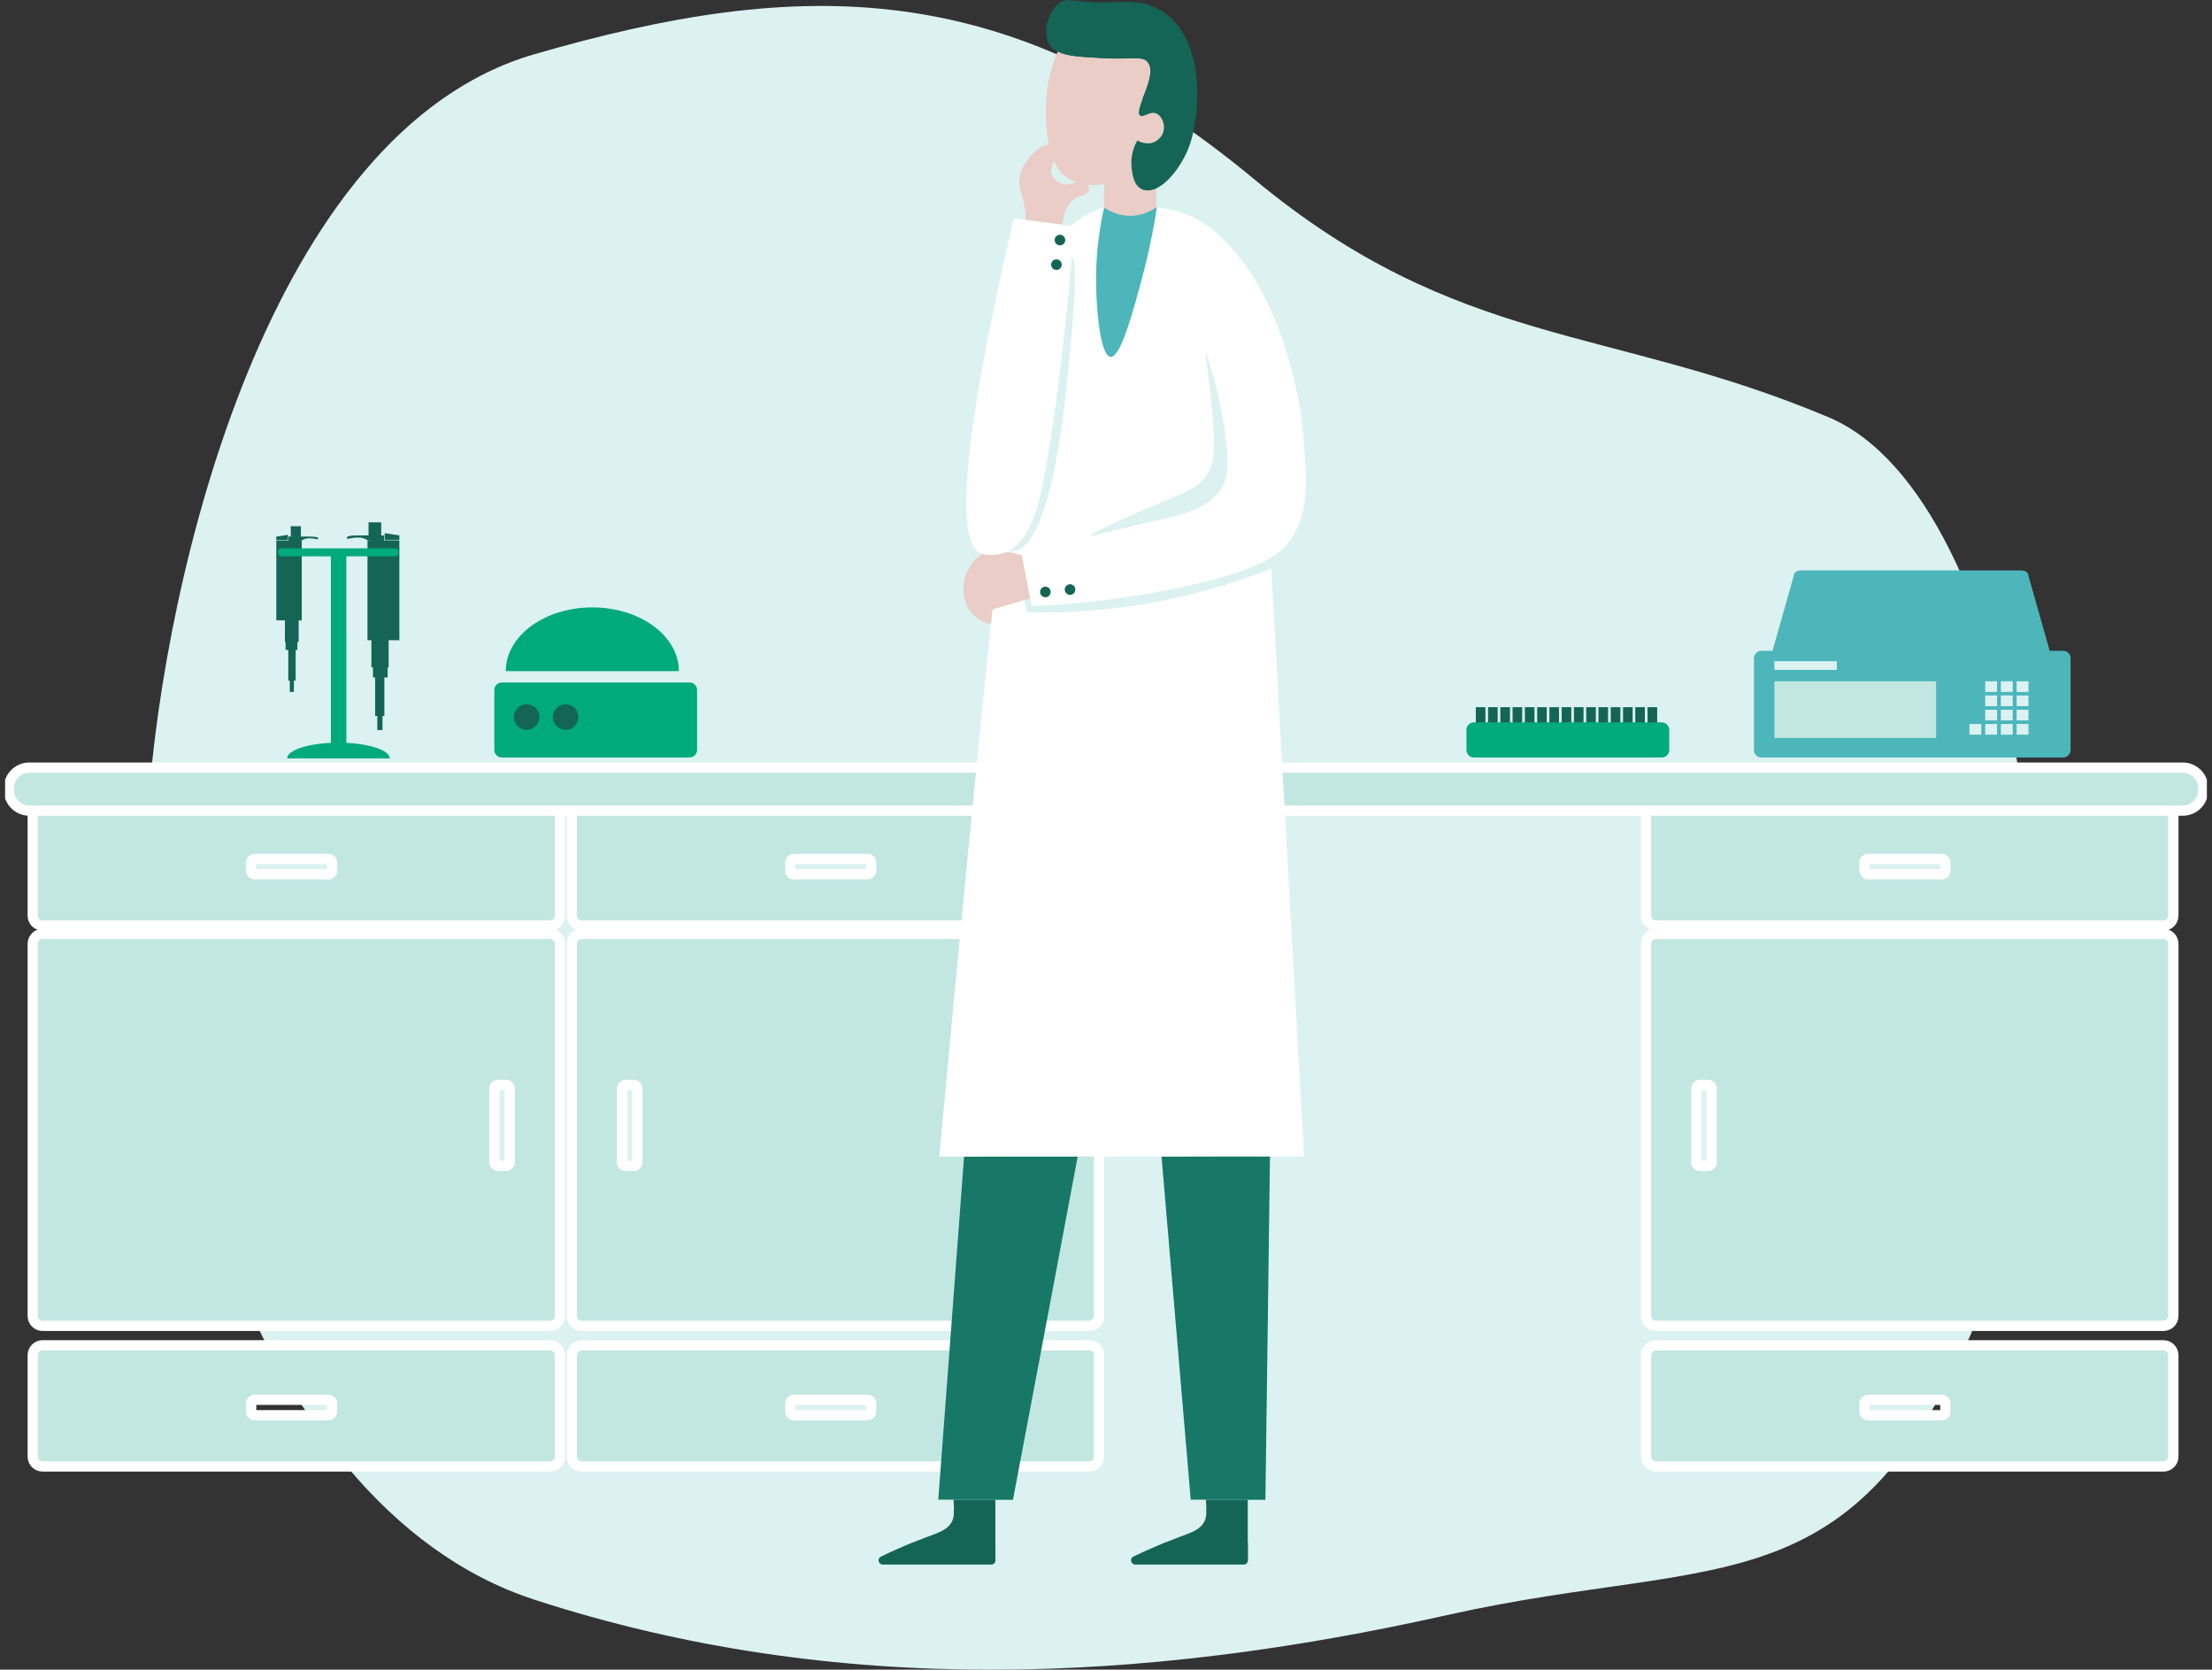<svg width="216" height="163" viewBox="0 0 216 163" fill="none" xmlns="http://www.w3.org/2000/svg">
<rect x="0" y="0" width="216" height="163" fill="#333333" stroke="none"/>
<g clip-path="url(#clip0)">
<path d="M178.577 40.743C197.207 48.599 204.83 99.5 194.065 126.435C181.543 157.767 168.595 151.567 141.324 157.672C126.443 161.006 111.629 162.993 96.931 163.007C81.882 163.022 66.95 160.97 52.201 156.177C23.458 146.832 12.898 101.025 14.473 78.693C16.047 56.361 26.131 12.833 52.187 5.292C78.242 -2.25 98.454 -2.433 122.496 17.517C142.408 34.036 157.157 31.713 178.577 40.743Z" fill="#DBF2F1"/>
<path d="M53.717 91.174H4.162C3.627 91.174 3.195 91.607 3.195 92.142V128.472C3.195 129.007 3.627 129.44 4.162 129.44H53.717C54.252 129.44 54.684 129.007 54.684 128.472V92.142C54.684 91.607 54.252 91.174 53.717 91.174ZM49.777 113.47C49.777 113.66 49.624 113.814 49.433 113.814H48.62C48.43 113.814 48.276 113.66 48.276 113.47V106.258C48.276 106.067 48.43 105.913 48.62 105.913H49.433C49.624 105.913 49.777 106.067 49.777 106.258V113.47Z" fill="#C2E7E1" stroke="white" stroke-miterlimit="10"/>
<path d="M53.717 78.532H4.162C3.627 78.532 3.195 78.964 3.195 79.499V89.394C3.195 89.929 3.627 90.361 4.162 90.361H53.717C54.252 90.361 54.684 89.929 54.684 89.394V79.499C54.684 78.972 54.252 78.532 53.717 78.532ZM32.422 85.011C32.422 85.201 32.268 85.355 32.077 85.355H24.871C24.681 85.355 24.527 85.201 24.527 85.011V84.197C24.527 84.007 24.681 83.853 24.871 83.853H32.077C32.268 83.853 32.422 84.007 32.422 84.197V85.011Z" fill="#C2E7E1" stroke="white" stroke-miterlimit="10"/>
<path d="M106.356 78.532H56.8C56.266 78.532 55.834 78.964 55.834 79.499V89.394C55.834 89.929 56.266 90.361 56.8 90.361H106.356C106.891 90.361 107.323 89.929 107.323 89.394V79.499C107.323 78.972 106.891 78.532 106.356 78.532ZM85.068 85.011C85.068 85.201 84.914 85.355 84.723 85.355H77.517C77.327 85.355 77.173 85.201 77.173 85.011V84.197C77.173 84.007 77.327 83.853 77.517 83.853H84.723C84.914 83.853 85.068 84.007 85.068 84.197V85.011Z" fill="#C2E7E1" stroke="white" stroke-miterlimit="10"/>
<path d="M106.356 91.174H56.8C56.266 91.174 55.834 91.607 55.834 92.142V128.472C55.834 129.007 56.266 129.44 56.8 129.44H106.356C106.891 129.44 107.323 129.007 107.323 128.472V92.142C107.323 91.607 106.891 91.174 106.356 91.174ZM62.241 113.47C62.241 113.66 62.088 113.814 61.897 113.814H61.084C60.894 113.814 60.74 113.66 60.74 113.47V106.258C60.74 106.067 60.894 105.913 61.084 105.913H61.897C62.088 105.913 62.241 106.067 62.241 106.258V113.47Z" fill="#C2E7E1" stroke="white" stroke-miterlimit="10"/>
<path d="M211.26 78.532H161.704C161.17 78.532 160.738 78.964 160.738 79.499V89.394C160.738 89.929 161.17 90.361 161.704 90.361H211.26C211.794 90.361 212.227 89.929 212.227 89.394V79.499C212.227 78.972 211.794 78.532 211.26 78.532ZM189.964 85.011C189.964 85.201 189.81 85.355 189.62 85.355H182.414C182.224 85.355 182.07 85.201 182.07 85.011V84.197C182.07 84.007 182.224 83.853 182.414 83.853H189.62C189.81 83.853 189.964 84.007 189.964 84.197V85.011Z" fill="#C2E7E1" stroke="white" stroke-miterlimit="10"/>
<path d="M53.717 131.338H4.162C3.627 131.338 3.195 131.771 3.195 132.306V142.2C3.195 142.735 3.627 143.167 4.162 143.167H53.717C54.252 143.167 54.684 142.735 54.684 142.2V132.306C54.684 131.778 54.252 131.338 53.717 131.338ZM32.422 137.817C32.422 138.008 32.268 138.162 32.077 138.162H24.871C24.681 138.162 24.527 138.008 24.527 137.817V137.004C24.527 136.813 24.681 136.659 24.871 136.659H32.077C32.268 136.659 32.422 136.813 32.422 137.004V137.817Z" fill="#C2E7E1" stroke="white" stroke-miterlimit="10"/>
<path d="M106.356 131.338H56.8C56.266 131.338 55.834 131.771 55.834 132.306V142.2C55.834 142.735 56.266 143.167 56.8 143.167H106.356C106.891 143.167 107.323 142.735 107.323 142.2V132.306C107.323 131.778 106.891 131.338 106.356 131.338ZM85.068 137.817C85.068 138.008 84.914 138.162 84.723 138.162H77.517C77.327 138.162 77.173 138.008 77.173 137.817V137.004C77.173 136.813 77.327 136.659 77.517 136.659H84.723C84.914 136.659 85.068 136.813 85.068 137.004V137.817Z" fill="#C2E7E1" stroke="white" stroke-miterlimit="10"/>
<path d="M211.26 131.338H161.704C161.17 131.338 160.738 131.771 160.738 132.306V142.2C160.738 142.735 161.17 143.167 161.704 143.167H211.26C211.794 143.167 212.227 142.735 212.227 142.2V132.306C212.227 131.778 211.794 131.338 211.26 131.338ZM189.964 137.817C189.964 138.008 189.81 138.162 189.62 138.162H182.414C182.224 138.162 182.07 138.008 182.07 137.817V137.004C182.07 136.813 182.224 136.659 182.414 136.659H189.62C189.81 136.659 189.964 136.813 189.964 137.004V137.817Z" fill="#C2E7E1" stroke="white" stroke-miterlimit="10"/>
<path d="M211.26 91.174H161.704C161.17 91.174 160.738 91.607 160.738 92.142V128.472C160.738 129.007 161.17 129.44 161.704 129.44H211.26C211.794 129.44 212.227 129.007 212.227 128.472V92.142C212.227 91.607 211.794 91.174 211.26 91.174ZM167.145 113.47C167.145 113.66 166.992 113.814 166.801 113.814H165.988C165.798 113.814 165.644 113.66 165.644 113.47V106.258C165.644 106.067 165.798 105.913 165.988 105.913H166.801C166.992 105.913 167.145 106.067 167.145 106.258V113.47Z" fill="#C2E7E1" stroke="white" stroke-miterlimit="10"/>
<path d="M213.142 79.14H2.858C1.767 79.14 0.866 78.246 0.866 77.147V76.934C0.866 75.842 1.76 74.94 2.858 74.94H213.149C214.24 74.94 215.141 75.835 215.141 76.934V77.147C215.134 78.246 214.24 79.14 213.142 79.14Z" fill="#C2E7E1" stroke="white" stroke-miterlimit="10"/>
<path d="M85.822 152.417C85.859 152.6 86.012 152.717 86.181 152.717H96.814C97.026 152.717 97.195 152.534 97.195 152.336V146.414C95.84 146.4 94.471 146.4 93.116 146.4C93.174 147.682 93.189 148.078 92.955 148.547C92.537 149.346 91.71 149.61 90.523 150.049C90.091 150.211 89.601 150.409 89.029 150.628C88.165 150.995 87.133 151.427 85.998 151.984C85.866 152.065 85.763 152.241 85.822 152.417Z" fill="#146555"/>
<path d="M97.202 150.643V152.343C97.202 152.549 97.026 152.725 96.821 152.725H86.181C86.005 152.725 85.851 152.593 85.822 152.424C85.778 152.248 85.851 152.08 86.005 151.999C87.147 151.449 88.173 151.01 89.037 150.643H97.202Z" fill="#146555"/>
<path d="M110.472 152.417C110.508 152.6 110.662 152.717 110.83 152.717H121.464C121.676 152.717 121.844 152.534 121.844 152.336V146.414C120.49 146.4 119.12 146.4 117.765 146.4C117.824 147.682 117.839 148.078 117.604 148.547C117.187 149.346 116.359 149.61 115.173 150.049C114.741 150.211 114.25 150.409 113.679 150.628C112.815 150.995 111.782 151.427 110.647 151.984C110.516 152.065 110.413 152.241 110.472 152.417Z" fill="#146555"/>
<path d="M121.852 150.643V152.343C121.852 152.549 121.676 152.725 121.471 152.725H110.838C110.662 152.725 110.508 152.593 110.479 152.424C110.435 152.248 110.508 152.08 110.662 151.999C111.804 151.449 112.83 151.01 113.694 150.643H121.852Z" fill="#146555"/>
<path d="M113.423 112.905C114.375 124.068 115.32 135.23 116.272 146.407H117.773C119.128 146.407 120.497 146.407 121.852 146.421H123.565C123.712 135.245 123.873 124.068 124.012 112.898H123.272C119.977 112.891 116.704 112.891 113.423 112.905Z" fill="#177867"/>
<path d="M91.622 146.407H93.123C94.478 146.407 95.847 146.407 97.202 146.421H98.916C101.032 135.245 103.141 124.082 105.236 112.905C101.537 112.905 97.839 112.905 94.141 112.92C93.299 124.082 92.457 135.245 91.622 146.407Z" fill="#177867"/>
<path d="M91.717 112.92H94.148C97.847 112.905 101.545 112.905 105.243 112.905H113.423C116.704 112.891 119.977 112.891 123.272 112.891H127.337C126.275 93.93 125.228 74.962 124.166 56.002C124.144 55.482 124.107 54.969 124.078 54.448C125.052 53.884 125.469 53.415 125.74 53.078C127.974 50.263 127.652 46.862 127.168 41.571C127.168 41.571 126.048 29.419 119.062 22.97C117.765 21.775 116.337 21.123 116.337 21.123C114.983 20.507 113.752 20.324 112.961 20.258C112.712 21.87 112.28 24.282 111.519 27.125C110.655 30.335 109.439 34.931 108.436 34.835C107.411 34.748 106.942 29.764 107.044 26.202C107.132 23.71 107.498 21.636 107.821 20.243C107.374 20.368 105.814 20.873 104.21 22.369C103.544 22.97 101.003 25.329 100.219 30.262C99.245 36.331 95.811 68.601 91.717 112.92Z" fill="white"/>
<path d="M108.443 34.835C109.439 34.931 110.662 30.335 111.526 27.125C112.288 24.274 112.72 21.87 112.969 20.258C112.083 20.001 110.12 19.554 107.828 20.243C107.506 21.636 107.14 23.71 107.052 26.202C106.949 29.771 107.418 34.755 108.443 34.835Z" fill="#4CB6BB"/>
<path d="M99.619 57.079C99.758 57.585 99.875 58.091 100.014 58.596C100.109 58.992 100.227 59.388 100.322 59.784C104.13 59.872 108.926 59.623 114.338 58.479C118.124 57.666 121.427 56.588 124.173 55.496C124.159 55.152 124.137 54.793 124.115 54.448C122.687 55.298 120.058 56.346 114.968 57.409C111.468 58.149 106.664 58.926 100.798 59.161C100.739 58.912 100.659 58.677 100.6 58.435C100.476 58.003 100.366 57.563 100.241 57.131C100.029 57.101 99.817 57.094 99.619 57.079Z" fill="#DBF2F1"/>
<path d="M106.48 52.352C108.319 51.898 109.878 51.538 111.167 51.231C115.385 50.271 118.256 49.728 119.428 47.405C119.918 46.445 119.955 45.492 119.787 43.682C119.574 41.439 119.069 38.302 117.817 34.557C117.795 34.535 117.765 34.52 117.758 34.52C117.612 34.557 118.176 36.829 118.483 41.761C118.659 44.378 118.447 45.375 117.868 46.313C117.07 47.559 115.92 47.977 113.899 48.841C110.684 50.197 106.4 52.008 106.48 52.352Z" fill="#DBF2F1"/>
<path d="M103.859 17.091C104.694 17.78 105.755 17.956 105.755 17.956C106.634 18.154 107.359 18.044 107.799 17.971C107.813 18.726 107.821 19.495 107.821 20.25C108.128 20.47 109.08 21.093 110.442 21.071C111.702 21.049 112.573 20.47 112.881 20.243C112.896 19.627 112.896 18.997 112.896 18.381C112.808 18.433 112.72 18.469 112.639 18.477C112.566 18.513 112.493 18.528 112.427 18.535C112.354 18.557 112.332 18.557 112.332 18.557C112.295 18.557 112.258 18.572 112.236 18.557C111.929 18.594 111.731 18.557 111.599 18.506C111.563 18.491 111.541 18.484 111.511 18.469C111.438 18.433 111.365 18.396 111.299 18.33C110.706 17.934 110.581 17.033 110.508 16.483C110.332 15.274 110.721 14.248 111.013 13.669C111.101 13.72 111.197 13.764 111.336 13.83C111.446 13.867 111.555 13.903 111.68 13.925C111.973 13.999 112.346 14.013 112.712 13.837C112.808 13.801 113.43 13.508 113.599 12.811C113.782 12.13 113.459 11.331 112.954 11.082C112.302 10.759 111.658 11.499 111.328 11.265C110.625 10.759 113.093 7.417 112.105 6.098C111.599 5.38 110.567 5.827 107.52 5.651C105.514 5.541 104.159 5.468 103.295 5.02C101.274 9.55 102.109 15.655 103.859 17.091Z" fill="#E9CDC6"/>
<path d="M102.511 4.397C102.709 4.69 102.958 4.903 103.302 5.042C104.166 5.489 105.521 5.562 107.528 5.672C110.574 5.848 111.607 5.401 112.112 6.119C113.101 7.438 110.633 10.78 111.336 11.286C111.665 11.521 112.31 10.78 112.962 11.103C113.467 11.352 113.789 12.151 113.606 12.833C113.43 13.522 112.815 13.822 112.72 13.859C112.354 14.035 111.98 14.02 111.687 13.947C111.563 13.925 111.453 13.888 111.358 13.851C111.285 13.829 111.233 13.8 111.182 13.778C111.131 13.756 111.094 13.727 111.058 13.705C110.728 14.269 110.34 15.295 110.516 16.505C110.589 17.062 110.713 17.963 111.306 18.352C111.365 18.41 111.446 18.447 111.519 18.491C111.541 18.505 111.57 18.513 111.607 18.527C111.746 18.564 111.951 18.601 112.207 18.586C112.266 18.586 112.302 18.571 112.346 18.571C112.346 18.571 112.368 18.571 112.42 18.549C112.507 18.535 112.581 18.513 112.654 18.491C112.742 18.476 112.83 18.439 112.91 18.395C114.756 17.472 115.883 14.877 115.883 14.877C116.33 13.881 116.572 12.833 116.748 11.623C116.894 10.634 117.707 4.397 113.892 1.37C113.511 1.077 113.167 0.915 112.976 0.828C111.717 0.175 110.757 0.161 109.49 0.197C108.458 0.219 107.22 0.285 105.463 0.124C104.503 0.029 104.166 -0.059 103.712 0.146C102.402 0.769 101.713 3.129 102.511 4.397Z" fill="#146555"/>
<path d="M96.008 54.067C96.397 53.891 96.77 53.884 97.349 53.855C98.388 53.81 99.238 54.03 99.78 54.214C100.051 55.614 100.322 57.013 100.593 58.413C100.402 58.472 100.205 58.531 100.014 58.589C98.974 58.897 97.942 59.197 96.909 59.498C96.858 59.982 96.814 60.458 96.763 60.942C96.499 60.891 96.089 60.781 95.657 60.509C95.657 60.509 94.961 60.092 94.537 59.359C93.467 57.519 94.39 54.807 96.008 54.067Z" fill="#E9CDC6"/>
<path d="M104.803 57.966C104.576 58.142 104.254 58.098 104.079 57.871C103.903 57.644 103.947 57.321 104.174 57.145C104.401 56.969 104.723 57.013 104.899 57.241C105.067 57.468 105.03 57.79 104.803 57.966Z" fill="#146555"/>
<path d="M102.394 58.201C102.167 58.377 101.845 58.333 101.669 58.105C101.493 57.878 101.537 57.556 101.764 57.38C101.991 57.204 102.314 57.248 102.489 57.475C102.658 57.702 102.621 58.025 102.394 58.201Z" fill="#146555"/>
<path d="M100.036 20.06C100.095 20.382 100.131 20.661 100.161 21.035C100.175 21.181 100.175 21.343 100.175 21.482C101.362 21.643 102.555 21.804 103.734 21.951C103.91 20.397 104.437 19.723 104.943 19.415C105.499 19.07 106.202 19.063 106.319 18.609C106.385 18.345 106.246 18 105.997 17.817C105.397 17.377 104.606 18.272 103.624 17.912C103.251 17.773 102.79 17.429 102.665 16.952C102.497 16.322 103.053 15.977 102.965 15.047C102.936 14.754 102.892 14.284 102.621 14.145C101.977 13.815 99.86 15.406 99.553 17.392C99.406 18.36 99.802 18.741 100.036 20.06Z" fill="#E9CDC6"/>
<path d="M98.352 53.847C98.55 53.862 98.835 53.869 99.15 53.788C99.926 53.605 102.504 52.594 104.079 38.441C104.167 37.606 105.558 25.205 104.657 25.08C104.203 30.225 103.266 39.673 101.882 46.877C101.464 49.076 100.666 52.733 98.352 53.847Z" fill="#DBF2F1"/>
<path d="M95.789 54.016C96.221 54.199 97.144 54.287 98.008 53.994C98.118 53.957 98.227 53.906 98.337 53.847C100.666 52.74 101.464 49.076 101.889 46.877C103.266 39.673 104.203 30.225 104.664 25.08C104.774 23.783 104.862 22.764 104.913 22.105C104.518 22.053 104.137 22.009 103.742 21.944C102.555 21.797 101.362 21.636 100.183 21.474C99.787 21.423 99.392 21.364 98.996 21.313C93.101 46.679 93.79 53.202 95.789 54.016Z" fill="white"/>
<path d="M102.687 26.048C102.57 25.784 102.687 25.483 102.951 25.366C103.214 25.249 103.515 25.366 103.632 25.63C103.749 25.894 103.632 26.194 103.368 26.312C103.105 26.422 102.797 26.304 102.687 26.048Z" fill="#146555"/>
<path d="M103.031 23.644C102.914 23.38 103.031 23.079 103.295 22.962C103.559 22.845 103.859 22.962 103.976 23.226C104.093 23.49 103.976 23.79 103.712 23.908C103.449 24.025 103.141 23.908 103.031 23.644Z" fill="#146555"/>
<path d="M67.331 73.951H49.001C48.598 73.951 48.269 73.621 48.269 73.218V67.362C48.269 66.959 48.598 66.629 49.001 66.629H67.338C67.741 66.629 68.071 66.959 68.071 67.362V73.218C68.063 73.621 67.734 73.951 67.331 73.951Z" fill="#00AA7B"/>
<path d="M145.051 69.04H144.114V71.093H145.051V69.04Z" fill="#146555"/>
<path d="M146.245 69.04H145.308V71.093H146.245V69.04Z" fill="#146555"/>
<path d="M147.446 69.04H146.509V71.093H147.446V69.04Z" fill="#146555"/>
<path d="M148.64 69.04H147.702V71.093H148.64V69.04Z" fill="#146555"/>
<path d="M149.841 69.04H148.903V71.093H149.841V69.04Z" fill="#146555"/>
<path d="M151.042 69.04H150.104V71.093H151.042V69.04Z" fill="#146555"/>
<path d="M152.235 69.04H151.298V71.093H152.235V69.04Z" fill="#146555"/>
<path d="M153.436 69.04H152.499V71.093H153.436V69.04Z" fill="#146555"/>
<path d="M154.63 69.04H153.693V71.093H154.63V69.04Z" fill="#146555"/>
<path d="M155.831 69.04H154.894V71.093H155.831V69.04Z" fill="#146555"/>
<path d="M157.025 69.04H156.087V71.093H157.025V69.04Z" fill="#146555"/>
<path d="M158.226 69.04H157.288V71.093H158.226V69.04Z" fill="#146555"/>
<path d="M159.427 69.04H158.489V71.093H159.427V69.04Z" fill="#146555"/>
<path d="M160.62 69.04H159.683V71.093H160.62V69.04Z" fill="#146555"/>
<path d="M161.821 69.04H160.884V71.093H161.821V69.04Z" fill="#146555"/>
<path d="M162.268 73.951H143.931C143.528 73.951 143.199 73.621 143.199 73.218V71.254C143.199 70.851 143.528 70.521 143.931 70.521H162.268C162.671 70.521 163 70.851 163 71.254V73.218C163 73.621 162.671 73.951 162.268 73.951Z" fill="#00AA7B"/>
<path d="M49.389 65.522C49.389 62.085 53.175 59.3 57.84 59.3C62.505 59.3 66.291 62.085 66.291 65.522" fill="#00AA7B"/>
<path d="M37.438 56.53H36.295V56.808H37.438V56.53Z" fill="#146555"/>
<path d="M38.998 52.748H35.885V62.503H38.998V52.748Z" fill="#146555"/>
<path d="M37.225 50.996H35.988V52.315H37.225V50.996Z" fill="#146555"/>
<path d="M35.885 52.748C35.885 52.748 35.556 52.462 34.926 52.477C34.296 52.491 33.894 52.682 33.879 52.55C33.864 52.418 33.828 52.279 34.911 52.271C35.995 52.257 37.504 52.271 37.504 52.271V52.88L35.885 52.748Z" fill="#146555"/>
<path d="M37.562 52.051V52.697H38.998V52.271L37.562 52.051Z" fill="#146555"/>
<path d="M37.95 62.246H36.266V65.149H37.95V62.246Z" fill="#146555"/>
<path d="M37.855 64.702H36.42V66.138H37.855V64.702Z" fill="#146555"/>
<path d="M37.533 66.065H36.632V69.898H37.533V66.065Z" fill="#146555"/>
<path d="M37.35 69.729H36.845V71.276H37.35V69.729Z" fill="#146555"/>
<path d="M28.219 56.012L29.134 56.012L29.134 55.785L28.219 55.785L28.219 56.012Z" fill="#146555"/>
<path d="M26.983 60.559L29.466 60.559L29.466 52.776L26.983 52.776L26.983 60.559Z" fill="#146555"/>
<path d="M28.394 52.427L29.382 52.427L29.382 51.372L28.394 51.372L28.394 52.427Z" fill="#146555"/>
<path d="M29.463 52.77C29.463 52.77 29.727 52.542 30.232 52.55C30.737 52.557 31.059 52.718 31.067 52.608C31.074 52.499 31.103 52.396 30.239 52.381C29.375 52.374 28.167 52.381 28.167 52.381V52.865L29.463 52.77Z" fill="#146555"/>
<path d="M28.123 52.213V52.733H26.98V52.389L28.123 52.213Z" fill="#146555"/>
<path d="M27.823 62.663L29.163 62.663L29.163 60.346L27.823 60.346L27.823 62.663Z" fill="#146555"/>
<path d="M27.888 63.453L29.038 63.453L29.038 62.303L27.888 62.303L27.888 63.453Z" fill="#146555"/>
<path d="M28.151 66.447L28.869 66.447L28.869 63.391L28.151 63.391L28.151 66.447Z" fill="#146555"/>
<path d="M28.296 67.548L28.699 67.548L28.699 66.317L28.296 66.317L28.296 67.548Z" fill="#146555"/>
<path d="M33.82 54.089H32.312V73.196H33.82V54.089Z" fill="#00AA7B"/>
<path d="M38.639 54.309H27.442C27.281 54.309 27.156 54.177 27.156 54.023V53.818C27.156 53.657 27.288 53.532 27.442 53.532H38.632C38.793 53.532 38.917 53.664 38.917 53.818V54.023C38.925 54.177 38.8 54.309 38.639 54.309Z" fill="#00AA7B"/>
<path d="M28.042 74.039C28.042 73.196 30.283 72.507 33.051 72.507C35.819 72.507 38.06 73.196 38.06 74.039" fill="#00AA7B"/>
<path d="M51.432 71.247C52.12 71.247 52.677 70.689 52.677 70.001C52.677 69.312 52.12 68.755 51.432 68.755C50.745 68.755 50.188 69.312 50.188 70.001C50.188 70.689 50.745 71.247 51.432 71.247Z" fill="#146555"/>
<path d="M55.233 71.247C55.921 71.247 56.478 70.689 56.478 70.001C56.478 69.312 55.921 68.755 55.233 68.755C54.546 68.755 53.988 69.312 53.988 70.001C53.988 70.689 54.546 71.247 55.233 71.247Z" fill="#146555"/>
<path d="M201.462 73.951H172.001C171.598 73.951 171.268 73.621 171.268 73.218V64.269C171.268 63.866 171.598 63.536 172.001 63.536H201.462C201.864 63.536 202.194 63.866 202.194 64.269V73.218C202.194 73.621 201.864 73.951 201.462 73.951Z" fill="#4CB6BB"/>
<path d="M199.448 63.888H173.795C173.414 63.888 173.099 63.705 173.099 63.485L175.194 56.09C175.194 55.87 175.508 55.687 175.889 55.687H197.346C197.727 55.687 198.042 55.87 198.042 56.09L200.136 63.485C200.151 63.705 199.836 63.888 199.448 63.888Z" fill="#4CB6BB"/>
<path d="M189.056 66.512H173.268V72.045H189.056V66.512Z" fill="#C2E7E1"/>
<path d="M195.01 66.512H193.853V67.553H195.01V66.512Z" fill="#DBF2F1"/>
<path d="M196.54 66.512H195.383V67.553H196.54V66.512Z" fill="#DBF2F1"/>
<path d="M198.078 66.512H196.921V67.553H198.078V66.512Z" fill="#DBF2F1"/>
<path d="M195.01 67.897H193.853V68.938H195.01V67.897Z" fill="#DBF2F1"/>
<path d="M196.54 67.897H195.383V68.938H196.54V67.897Z" fill="#DBF2F1"/>
<path d="M198.078 67.897H196.921V68.938H198.078V67.897Z" fill="#DBF2F1"/>
<path d="M195.01 69.29H193.853V70.33H195.01V69.29Z" fill="#DBF2F1"/>
<path d="M196.54 69.29H195.383V70.33H196.54V69.29Z" fill="#DBF2F1"/>
<path d="M198.078 69.29H196.921V70.33H198.078V69.29Z" fill="#DBF2F1"/>
<path d="M195.01 70.682H193.853V71.723H195.01V70.682Z" fill="#DBF2F1"/>
<path d="M193.472 70.682H192.315V71.723H193.472V70.682Z" fill="#DBF2F1"/>
<path d="M196.54 70.682H195.383V71.723H196.54V70.682Z" fill="#DBF2F1"/>
<path d="M198.078 70.682H196.921V71.723H198.078V70.682Z" fill="#DBF2F1"/>
<path d="M179.368 64.548H173.268V65.398H179.368V64.548Z" fill="#DBF2F1"/>
</g>
<defs>
<clipPath id="clip0">
<rect x="0.5" width="215" height="163" fill="white"/>
</clipPath>
</defs>
</svg>
